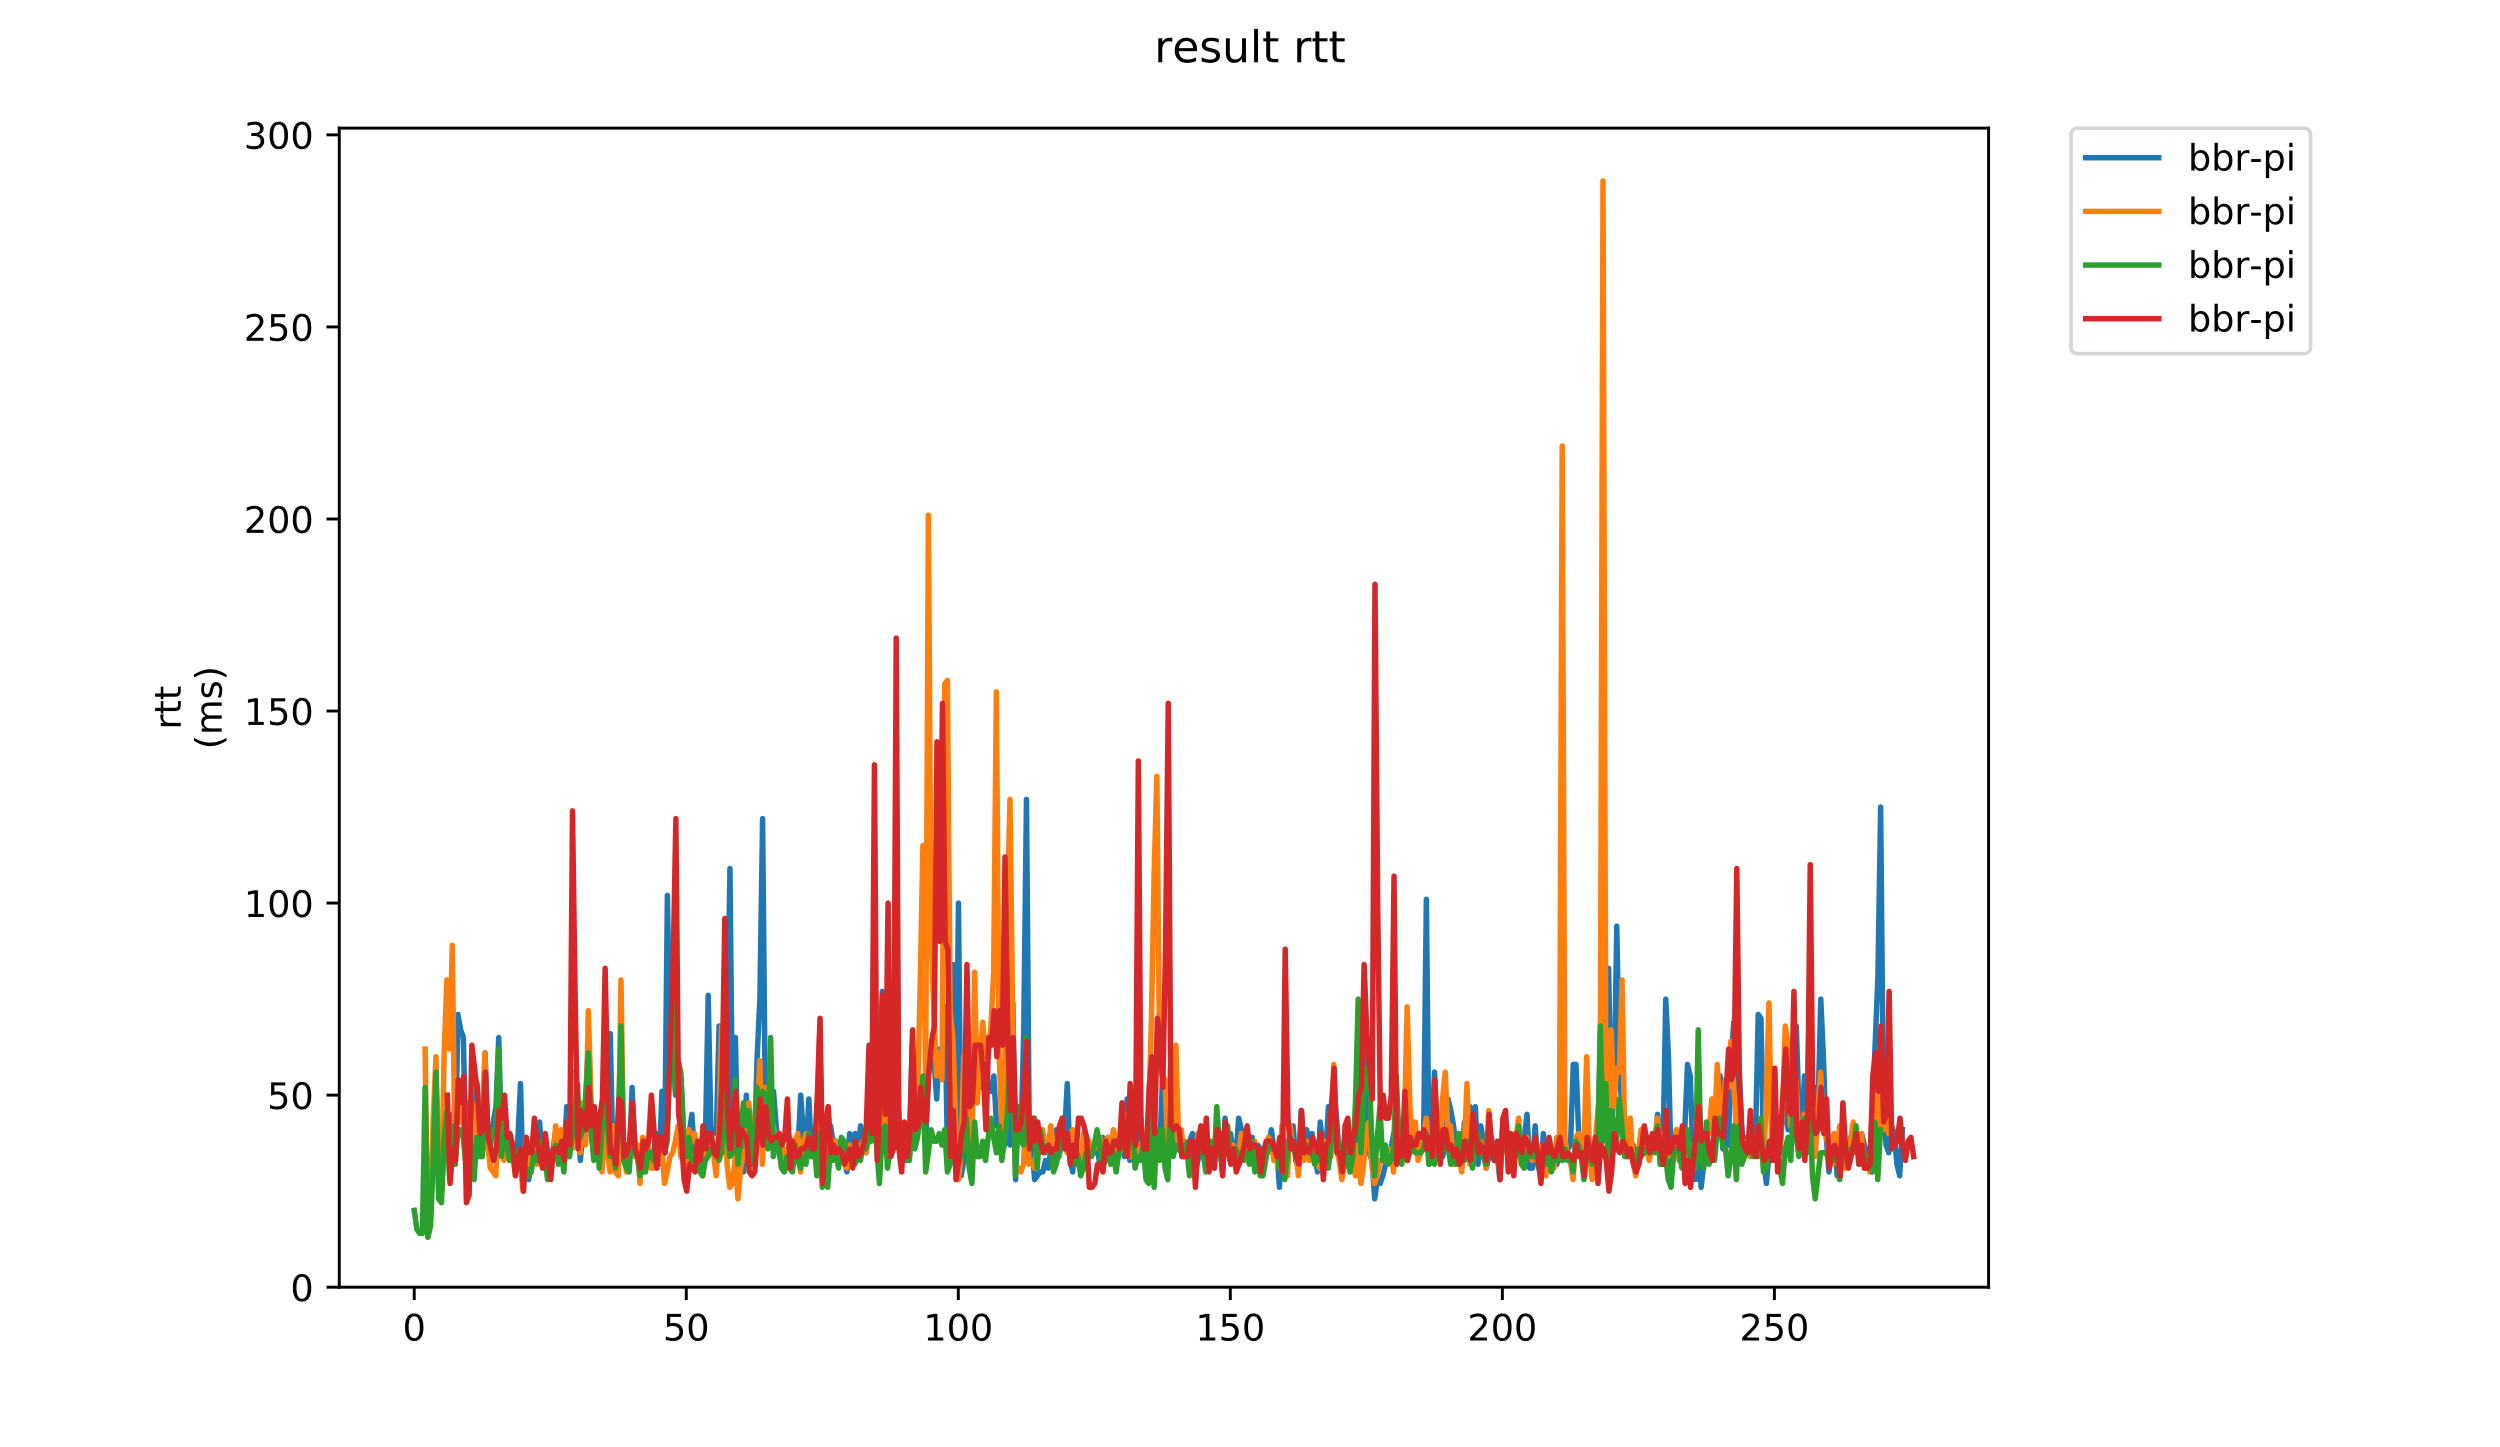 <?xml version="1.0" encoding="utf-8" standalone="no"?>
<!DOCTYPE svg PUBLIC "-//W3C//DTD SVG 1.1//EN"
  "http://www.w3.org/Graphics/SVG/1.1/DTD/svg11.dtd">
<!-- Created with matplotlib (https://matplotlib.org/) -->
<svg height="396pt" version="1.1" viewBox="0 0 684 396" width="684pt" xmlns="http://www.w3.org/2000/svg" xmlns:xlink="http://www.w3.org/1999/xlink">
 <defs>
  <style type="text/css">
*{stroke-linecap:butt;stroke-linejoin:round;}
  </style>
 </defs>
 <g id="figure_1">
  <g id="patch_1">
   <path d="M 0 396 
L 684 396 
L 684 0 
L 0 0 
z
" style="fill:#ffffff;"/>
  </g>
  <g id="axes_1">
   <g id="patch_2">
    <path d="M 92.824 352.174 
L 544.074 352.174 
L 544.074 35.062 
L 92.824 35.062 
z
" style="fill:#ffffff;"/>
   </g>
   <g id="matplotlib.axis_1">
    <g id="xtick_1">
     <g id="line2d_1">
      <defs>
       <path d="M 0 0 
L 0 3.5 
" id="m85720c0b1f" style="stroke:#000000;stroke-width:0.8;"/>
      </defs>
      <g>
       <use style="stroke:#000000;stroke-width:0.8;" x="113.335" xlink:href="#m85720c0b1f" y="352.174"/>
      </g>
     </g>
     <g id="text_1">
      <!-- 0 -->
      <defs>
       <path d="M 31.781 66.406 
Q 24.172 66.406 20.328 58.906 
Q 16.5 51.422 16.5 36.375 
Q 16.5 21.391 20.328 13.891 
Q 24.172 6.391 31.781 6.391 
Q 39.453 6.391 43.281 13.891 
Q 47.125 21.391 47.125 36.375 
Q 47.125 51.422 43.281 58.906 
Q 39.453 66.406 31.781 66.406 
z
M 31.781 74.219 
Q 44.047 74.219 50.516 64.516 
Q 56.984 54.828 56.984 36.375 
Q 56.984 17.969 50.516 8.266 
Q 44.047 -1.422 31.781 -1.422 
Q 19.531 -1.422 13.062 8.266 
Q 6.594 17.969 6.594 36.375 
Q 6.594 54.828 13.062 64.516 
Q 19.531 74.219 31.781 74.219 
z
" id="DejaVuSans-48"/>
      </defs>
      <g transform="translate(110.154 366.773)scale(0.1 -0.1)">
       <use xlink:href="#DejaVuSans-48"/>
      </g>
     </g>
    </g>
    <g id="xtick_2">
     <g id="line2d_2">
      <g>
       <use style="stroke:#000000;stroke-width:0.8;" x="187.763" xlink:href="#m85720c0b1f" y="352.174"/>
      </g>
     </g>
     <g id="text_2">
      <!-- 50 -->
      <defs>
       <path d="M 10.797 72.906 
L 49.516 72.906 
L 49.516 64.594 
L 19.828 64.594 
L 19.828 46.734 
Q 21.969 47.469 24.109 47.828 
Q 26.266 48.188 28.422 48.188 
Q 40.625 48.188 47.75 41.5 
Q 54.891 34.812 54.891 23.391 
Q 54.891 11.625 47.562 5.094 
Q 40.234 -1.422 26.906 -1.422 
Q 22.312 -1.422 17.547 -0.641 
Q 12.797 0.141 7.719 1.703 
L 7.719 11.625 
Q 12.109 9.234 16.797 8.062 
Q 21.484 6.891 26.703 6.891 
Q 35.156 6.891 40.078 11.328 
Q 45.016 15.766 45.016 23.391 
Q 45.016 31 40.078 35.438 
Q 35.156 39.891 26.703 39.891 
Q 22.75 39.891 18.812 39.016 
Q 14.891 38.141 10.797 36.281 
z
" id="DejaVuSans-53"/>
      </defs>
      <g transform="translate(181.4 366.773)scale(0.1 -0.1)">
       <use xlink:href="#DejaVuSans-53"/>
       <use x="63.623" xlink:href="#DejaVuSans-48"/>
      </g>
     </g>
    </g>
    <g id="xtick_3">
     <g id="line2d_3">
      <g>
       <use style="stroke:#000000;stroke-width:0.8;" x="262.19" xlink:href="#m85720c0b1f" y="352.174"/>
      </g>
     </g>
     <g id="text_3">
      <!-- 100 -->
      <defs>
       <path d="M 12.406 8.297 
L 28.516 8.297 
L 28.516 63.922 
L 10.984 60.406 
L 10.984 69.391 
L 28.422 72.906 
L 38.281 72.906 
L 38.281 8.297 
L 54.391 8.297 
L 54.391 0 
L 12.406 0 
z
" id="DejaVuSans-49"/>
      </defs>
      <g transform="translate(252.646 366.773)scale(0.1 -0.1)">
       <use xlink:href="#DejaVuSans-49"/>
       <use x="63.623" xlink:href="#DejaVuSans-48"/>
       <use x="127.246" xlink:href="#DejaVuSans-48"/>
      </g>
     </g>
    </g>
    <g id="xtick_4">
     <g id="line2d_4">
      <g>
       <use style="stroke:#000000;stroke-width:0.8;" x="336.617" xlink:href="#m85720c0b1f" y="352.174"/>
      </g>
     </g>
     <g id="text_4">
      <!-- 150 -->
      <g transform="translate(327.074 366.773)scale(0.1 -0.1)">
       <use xlink:href="#DejaVuSans-49"/>
       <use x="63.623" xlink:href="#DejaVuSans-53"/>
       <use x="127.246" xlink:href="#DejaVuSans-48"/>
      </g>
     </g>
    </g>
    <g id="xtick_5">
     <g id="line2d_5">
      <g>
       <use style="stroke:#000000;stroke-width:0.8;" x="411.045" xlink:href="#m85720c0b1f" y="352.174"/>
      </g>
     </g>
     <g id="text_5">
      <!-- 200 -->
      <defs>
       <path d="M 19.188 8.297 
L 53.609 8.297 
L 53.609 0 
L 7.328 0 
L 7.328 8.297 
Q 12.938 14.109 22.625 23.891 
Q 32.328 33.688 34.812 36.531 
Q 39.547 41.844 41.422 45.531 
Q 43.312 49.219 43.312 52.781 
Q 43.312 58.594 39.234 62.25 
Q 35.156 65.922 28.609 65.922 
Q 23.969 65.922 18.812 64.312 
Q 13.672 62.703 7.812 59.422 
L 7.812 69.391 
Q 13.766 71.781 18.938 73 
Q 24.125 74.219 28.422 74.219 
Q 39.75 74.219 46.484 68.547 
Q 53.219 62.891 53.219 53.422 
Q 53.219 48.922 51.531 44.891 
Q 49.859 40.875 45.406 35.406 
Q 44.188 33.984 37.641 27.219 
Q 31.109 20.453 19.188 8.297 
z
" id="DejaVuSans-50"/>
      </defs>
      <g transform="translate(401.501 366.773)scale(0.1 -0.1)">
       <use xlink:href="#DejaVuSans-50"/>
       <use x="63.623" xlink:href="#DejaVuSans-48"/>
       <use x="127.246" xlink:href="#DejaVuSans-48"/>
      </g>
     </g>
    </g>
    <g id="xtick_6">
     <g id="line2d_6">
      <g>
       <use style="stroke:#000000;stroke-width:0.8;" x="485.472" xlink:href="#m85720c0b1f" y="352.174"/>
      </g>
     </g>
     <g id="text_6">
      <!-- 250 -->
      <g transform="translate(475.928 366.773)scale(0.1 -0.1)">
       <use xlink:href="#DejaVuSans-50"/>
       <use x="63.623" xlink:href="#DejaVuSans-53"/>
       <use x="127.246" xlink:href="#DejaVuSans-48"/>
      </g>
     </g>
    </g>
   </g>
   <g id="matplotlib.axis_2">
    <g id="ytick_1">
     <g id="line2d_7">
      <defs>
       <path d="M 0 0 
L -3.5 0 
" id="m6c2fc10278" style="stroke:#000000;stroke-width:0.8;"/>
      </defs>
      <g>
       <use style="stroke:#000000;stroke-width:0.8;" x="92.824" xlink:href="#m6c2fc10278" y="352.174"/>
      </g>
     </g>
     <g id="text_7">
      <!-- 0 -->
      <g transform="translate(79.461 355.973)scale(0.1 -0.1)">
       <use xlink:href="#DejaVuSans-48"/>
      </g>
     </g>
    </g>
    <g id="ytick_2">
     <g id="line2d_8">
      <g>
       <use style="stroke:#000000;stroke-width:0.8;" x="92.824" xlink:href="#m6c2fc10278" y="299.629"/>
      </g>
     </g>
     <g id="text_8">
      <!-- 50 -->
      <g transform="translate(73.099 303.428)scale(0.1 -0.1)">
       <use xlink:href="#DejaVuSans-53"/>
       <use x="63.623" xlink:href="#DejaVuSans-48"/>
      </g>
     </g>
    </g>
    <g id="ytick_3">
     <g id="line2d_9">
      <g>
       <use style="stroke:#000000;stroke-width:0.8;" x="92.824" xlink:href="#m6c2fc10278" y="247.083"/>
      </g>
     </g>
     <g id="text_9">
      <!-- 100 -->
      <g transform="translate(66.736 250.883)scale(0.1 -0.1)">
       <use xlink:href="#DejaVuSans-49"/>
       <use x="63.623" xlink:href="#DejaVuSans-48"/>
       <use x="127.246" xlink:href="#DejaVuSans-48"/>
      </g>
     </g>
    </g>
    <g id="ytick_4">
     <g id="line2d_10">
      <g>
       <use style="stroke:#000000;stroke-width:0.8;" x="92.824" xlink:href="#m6c2fc10278" y="194.538"/>
      </g>
     </g>
     <g id="text_10">
      <!-- 150 -->
      <g transform="translate(66.736 198.337)scale(0.1 -0.1)">
       <use xlink:href="#DejaVuSans-49"/>
       <use x="63.623" xlink:href="#DejaVuSans-53"/>
       <use x="127.246" xlink:href="#DejaVuSans-48"/>
      </g>
     </g>
    </g>
    <g id="ytick_5">
     <g id="line2d_11">
      <g>
       <use style="stroke:#000000;stroke-width:0.8;" x="92.824" xlink:href="#m6c2fc10278" y="141.992"/>
      </g>
     </g>
     <g id="text_11">
      <!-- 200 -->
      <g transform="translate(66.736 145.792)scale(0.1 -0.1)">
       <use xlink:href="#DejaVuSans-50"/>
       <use x="63.623" xlink:href="#DejaVuSans-48"/>
       <use x="127.246" xlink:href="#DejaVuSans-48"/>
      </g>
     </g>
    </g>
    <g id="ytick_6">
     <g id="line2d_12">
      <g>
       <use style="stroke:#000000;stroke-width:0.8;" x="92.824" xlink:href="#m6c2fc10278" y="89.447"/>
      </g>
     </g>
     <g id="text_12">
      <!-- 250 -->
      <g transform="translate(66.736 93.246)scale(0.1 -0.1)">
       <use xlink:href="#DejaVuSans-50"/>
       <use x="63.623" xlink:href="#DejaVuSans-53"/>
       <use x="127.246" xlink:href="#DejaVuSans-48"/>
      </g>
     </g>
    </g>
    <g id="ytick_7">
     <g id="line2d_13">
      <g>
       <use style="stroke:#000000;stroke-width:0.8;" x="92.824" xlink:href="#m6c2fc10278" y="36.902"/>
      </g>
     </g>
     <g id="text_13">
      <!-- 300 -->
      <defs>
       <path d="M 40.578 39.312 
Q 47.656 37.797 51.625 33 
Q 55.609 28.219 55.609 21.188 
Q 55.609 10.406 48.188 4.484 
Q 40.766 -1.422 27.094 -1.422 
Q 22.516 -1.422 17.656 -0.516 
Q 12.797 0.391 7.625 2.203 
L 7.625 11.719 
Q 11.719 9.328 16.594 8.109 
Q 21.484 6.891 26.812 6.891 
Q 36.078 6.891 40.938 10.547 
Q 45.797 14.203 45.797 21.188 
Q 45.797 27.641 41.281 31.266 
Q 36.766 34.906 28.719 34.906 
L 20.219 34.906 
L 20.219 43.016 
L 29.109 43.016 
Q 36.375 43.016 40.234 45.922 
Q 44.094 48.828 44.094 54.297 
Q 44.094 59.906 40.109 62.906 
Q 36.141 65.922 28.719 65.922 
Q 24.656 65.922 20.016 65.031 
Q 15.375 64.156 9.812 62.312 
L 9.812 71.094 
Q 15.438 72.656 20.344 73.438 
Q 25.25 74.219 29.594 74.219 
Q 40.828 74.219 47.359 69.109 
Q 53.906 64.016 53.906 55.328 
Q 53.906 49.266 50.438 45.094 
Q 46.969 40.922 40.578 39.312 
z
" id="DejaVuSans-51"/>
      </defs>
      <g transform="translate(66.736 40.701)scale(0.1 -0.1)">
       <use xlink:href="#DejaVuSans-51"/>
       <use x="63.623" xlink:href="#DejaVuSans-48"/>
       <use x="127.246" xlink:href="#DejaVuSans-48"/>
      </g>
     </g>
    </g>
    <g id="text_14">
     <!-- rtt -->
     <defs>
      <path d="M 41.109 46.297 
Q 39.594 47.172 37.812 47.578 
Q 36.031 48 33.891 48 
Q 26.266 48 22.188 43.047 
Q 18.109 38.094 18.109 28.812 
L 18.109 0 
L 9.078 0 
L 9.078 54.688 
L 18.109 54.688 
L 18.109 46.188 
Q 20.953 51.172 25.484 53.578 
Q 30.031 56 36.531 56 
Q 37.453 56 38.578 55.875 
Q 39.703 55.766 41.062 55.516 
z
" id="DejaVuSans-114"/>
      <path d="M 18.312 70.219 
L 18.312 54.688 
L 36.812 54.688 
L 36.812 47.703 
L 18.312 47.703 
L 18.312 18.016 
Q 18.312 11.328 20.141 9.422 
Q 21.969 7.516 27.594 7.516 
L 36.812 7.516 
L 36.812 0 
L 27.594 0 
Q 17.188 0 13.234 3.875 
Q 9.281 7.766 9.281 18.016 
L 9.281 47.703 
L 2.688 47.703 
L 2.688 54.688 
L 9.281 54.688 
L 9.281 70.219 
z
" id="DejaVuSans-116"/>
     </defs>
     <g transform="translate(49.459 199.594)rotate(-90)scale(0.1 -0.1)">
      <use xlink:href="#DejaVuSans-114"/>
      <use x="41.113" xlink:href="#DejaVuSans-116"/>
      <use x="80.322" xlink:href="#DejaVuSans-116"/>
     </g>
     <!-- (ms) -->
     <defs>
      <path d="M 31 75.875 
Q 24.469 64.656 21.281 53.656 
Q 18.109 42.672 18.109 31.391 
Q 18.109 20.125 21.312 9.062 
Q 24.516 -2 31 -13.188 
L 23.188 -13.188 
Q 15.875 -1.703 12.234 9.375 
Q 8.594 20.453 8.594 31.391 
Q 8.594 42.281 12.203 53.312 
Q 15.828 64.359 23.188 75.875 
z
" id="DejaVuSans-40"/>
      <path d="M 52 44.188 
Q 55.375 50.25 60.062 53.125 
Q 64.75 56 71.094 56 
Q 79.641 56 84.281 50.016 
Q 88.922 44.047 88.922 33.016 
L 88.922 0 
L 79.891 0 
L 79.891 32.719 
Q 79.891 40.578 77.094 44.375 
Q 74.312 48.188 68.609 48.188 
Q 61.625 48.188 57.562 43.547 
Q 53.516 38.922 53.516 30.906 
L 53.516 0 
L 44.484 0 
L 44.484 32.719 
Q 44.484 40.625 41.703 44.406 
Q 38.922 48.188 33.109 48.188 
Q 26.219 48.188 22.156 43.531 
Q 18.109 38.875 18.109 30.906 
L 18.109 0 
L 9.078 0 
L 9.078 54.688 
L 18.109 54.688 
L 18.109 46.188 
Q 21.188 51.219 25.484 53.609 
Q 29.781 56 35.688 56 
Q 41.656 56 45.828 52.969 
Q 50 49.953 52 44.188 
z
" id="DejaVuSans-109"/>
      <path d="M 44.281 53.078 
L 44.281 44.578 
Q 40.484 46.531 36.375 47.5 
Q 32.281 48.484 27.875 48.484 
Q 21.188 48.484 17.844 46.438 
Q 14.5 44.391 14.5 40.281 
Q 14.5 37.156 16.891 35.375 
Q 19.281 33.594 26.516 31.984 
L 29.594 31.297 
Q 39.156 29.25 43.188 25.516 
Q 47.219 21.781 47.219 15.094 
Q 47.219 7.469 41.188 3.016 
Q 35.156 -1.422 24.609 -1.422 
Q 20.219 -1.422 15.453 -0.562 
Q 10.688 0.297 5.422 2 
L 5.422 11.281 
Q 10.406 8.688 15.234 7.391 
Q 20.062 6.109 24.812 6.109 
Q 31.156 6.109 34.562 8.281 
Q 37.984 10.453 37.984 14.406 
Q 37.984 18.062 35.516 20.016 
Q 33.062 21.969 24.703 23.781 
L 21.578 24.516 
Q 13.234 26.266 9.516 29.906 
Q 5.812 33.547 5.812 39.891 
Q 5.812 47.609 11.281 51.797 
Q 16.75 56 26.812 56 
Q 31.781 56 36.172 55.266 
Q 40.578 54.547 44.281 53.078 
z
" id="DejaVuSans-115"/>
      <path d="M 8.016 75.875 
L 15.828 75.875 
Q 23.141 64.359 26.781 53.312 
Q 30.422 42.281 30.422 31.391 
Q 30.422 20.453 26.781 9.375 
Q 23.141 -1.703 15.828 -13.188 
L 8.016 -13.188 
Q 14.5 -2 17.703 9.062 
Q 20.906 20.125 20.906 31.391 
Q 20.906 42.672 17.703 53.656 
Q 14.5 64.656 8.016 75.875 
z
" id="DejaVuSans-41"/>
     </defs>
     <g transform="translate(60.657 204.995)rotate(-90)scale(0.1 -0.1)">
      <use xlink:href="#DejaVuSans-40"/>
      <use x="39.014" xlink:href="#DejaVuSans-109"/>
      <use x="136.426" xlink:href="#DejaVuSans-115"/>
      <use x="188.525" xlink:href="#DejaVuSans-41"/>
     </g>
    </g>
   </g>
   <g id="line2d_14">
    <path clip-path="url(#p329adb268f)" d="M 119.334 296.476 
L 120.078 323.8 
L 120.823 325.901 
L 121.567 311.189 
L 122.311 302.781 
L 123.055 320.647 
L 123.8 304.883 
L 124.544 318.545 
L 125.288 277.56 
L 126.033 281.763 
L 126.777 283.865 
L 127.521 318.545 
L 128.265 308.036 
L 129.01 320.647 
L 130.498 296.476 
L 131.987 314.341 
L 132.731 288.069 
L 133.475 314.341 
L 134.22 312.24 
L 134.964 306.985 
L 135.708 302.781 
L 136.452 283.865 
L 137.197 312.24 
L 137.941 314.341 
L 138.685 310.138 
L 139.43 313.291 
L 140.918 317.494 
L 141.662 312.24 
L 142.407 296.476 
L 143.151 324.851 
L 143.895 312.24 
L 144.639 322.749 
L 145.384 318.545 
L 146.128 310.138 
L 146.872 311.189 
L 147.617 306.985 
L 148.361 316.443 
L 149.105 312.24 
L 149.849 318.545 
L 150.594 319.596 
L 152.082 309.087 
L 152.826 314.341 
L 153.571 311.189 
L 154.315 316.443 
L 155.059 302.781 
L 155.804 316.443 
L 156.548 298.578 
L 157.292 302.781 
L 158.036 304.883 
L 158.781 317.494 
L 160.269 299.629 
L 161.013 284.916 
L 161.758 311.189 
L 162.502 314.341 
L 163.246 310.138 
L 163.991 317.494 
L 164.735 310.138 
L 165.479 289.12 
L 166.223 287.018 
L 166.968 282.814 
L 167.712 318.545 
L 168.456 320.647 
L 169.2 319.596 
L 169.945 289.12 
L 170.689 317.494 
L 171.433 316.443 
L 172.178 319.596 
L 172.922 297.527 
L 173.666 312.24 
L 174.41 316.443 
L 175.155 314.341 
L 175.899 320.647 
L 176.643 316.443 
L 177.387 314.341 
L 178.132 315.392 
L 178.876 315.392 
L 179.62 310.138 
L 180.365 318.545 
L 181.109 298.578 
L 181.853 315.392 
L 182.597 244.981 
L 183.342 290.171 
L 184.086 284.916 
L 184.83 299.629 
L 185.574 290.171 
L 186.319 295.425 
L 187.063 310.138 
L 187.807 317.494 
L 188.552 310.138 
L 189.296 304.883 
L 190.04 316.443 
L 190.784 314.341 
L 191.529 316.443 
L 192.273 315.392 
L 193.017 311.189 
L 193.761 272.305 
L 194.506 309.087 
L 195.25 309.087 
L 195.994 310.138 
L 196.739 280.712 
L 197.483 305.934 
L 198.227 293.323 
L 198.971 284.916 
L 199.716 237.625 
L 200.46 311.189 
L 201.204 283.865 
L 201.948 320.647 
L 202.693 304.883 
L 203.437 320.647 
L 204.181 299.629 
L 204.926 317.494 
L 205.67 306.985 
L 206.414 313.291 
L 207.158 289.12 
L 207.903 273.356 
L 208.647 223.963 
L 209.391 303.832 
L 210.136 310.138 
L 210.88 308.036 
L 211.624 298.578 
L 212.368 308.036 
L 213.113 315.392 
L 213.857 318.545 
L 214.601 318.545 
L 215.345 316.443 
L 216.09 318.545 
L 216.834 319.596 
L 217.578 314.341 
L 218.323 314.341 
L 219.067 299.629 
L 219.811 310.138 
L 220.555 315.392 
L 221.3 300.68 
L 222.044 316.443 
L 222.788 315.392 
L 224.277 299.629 
L 225.021 311.189 
L 225.765 305.934 
L 226.51 320.647 
L 227.254 308.036 
L 227.998 313.291 
L 228.742 312.24 
L 229.487 316.443 
L 230.231 314.341 
L 230.975 316.443 
L 231.719 320.647 
L 232.464 310.138 
L 233.208 316.443 
L 233.952 310.138 
L 234.697 316.443 
L 235.441 308.036 
L 236.185 313.291 
L 236.929 315.392 
L 237.674 299.629 
L 238.418 309.087 
L 239.162 303.832 
L 239.906 291.221 
L 240.651 294.374 
L 241.395 271.254 
L 242.139 299.629 
L 242.884 310.138 
L 243.628 309.087 
L 244.372 313.291 
L 245.861 311.189 
L 246.605 314.341 
L 247.349 314.341 
L 248.093 317.494 
L 248.838 313.291 
L 249.582 285.967 
L 250.326 304.883 
L 251.071 302.781 
L 251.815 305.934 
L 252.559 305.934 
L 253.303 311.189 
L 254.048 293.323 
L 254.792 287.018 
L 255.536 290.171 
L 256.28 300.68 
L 257.025 287.018 
L 257.769 290.171 
L 258.513 275.458 
L 259.258 317.494 
L 260.002 316.443 
L 260.746 263.898 
L 261.49 312.24 
L 262.235 247.083 
L 262.979 321.698 
L 263.723 317.494 
L 264.467 283.865 
L 265.212 312.24 
L 265.956 291.221 
L 266.7 294.374 
L 267.445 292.272 
L 268.189 297.527 
L 268.933 293.323 
L 269.677 291.221 
L 270.422 298.578 
L 271.166 298.578 
L 271.91 294.374 
L 272.654 308.036 
L 273.399 308.036 
L 274.143 304.883 
L 274.887 313.291 
L 275.632 241.829 
L 276.376 313.291 
L 277.12 274.407 
L 277.864 322.749 
L 278.609 302.781 
L 279.353 311.189 
L 280.097 281.763 
L 280.842 218.709 
L 281.586 309.087 
L 282.33 313.291 
L 283.074 322.749 
L 284.563 320.647 
L 285.307 320.647 
L 286.051 317.494 
L 286.796 319.596 
L 287.54 314.341 
L 288.284 316.443 
L 289.029 309.087 
L 289.773 316.443 
L 290.517 312.24 
L 291.261 310.138 
L 292.006 296.476 
L 292.75 317.494 
L 293.494 320.647 
L 294.238 311.189 
L 294.983 318.545 
L 295.727 319.596 
L 296.471 315.392 
L 297.216 313.291 
L 297.96 314.341 
L 298.704 314.341 
L 299.448 315.392 
L 300.193 314.341 
L 300.937 318.545 
L 301.681 311.189 
L 302.425 313.291 
L 303.17 311.189 
L 303.914 314.341 
L 304.658 312.24 
L 305.403 314.341 
L 306.147 313.291 
L 306.891 309.087 
L 307.635 316.443 
L 308.38 300.68 
L 309.124 317.494 
L 309.868 303.832 
L 310.612 313.291 
L 311.357 311.189 
L 312.101 305.934 
L 312.845 315.392 
L 313.59 319.596 
L 314.334 311.189 
L 315.078 291.221 
L 315.822 315.392 
L 316.567 309.087 
L 317.311 314.341 
L 318.055 295.425 
L 318.799 309.087 
L 319.544 314.341 
L 320.288 295.425 
L 321.032 302.781 
L 321.777 312.24 
L 322.521 312.24 
L 323.265 315.392 
L 324.009 312.24 
L 324.754 313.291 
L 325.498 312.24 
L 326.242 310.138 
L 326.986 320.647 
L 327.731 317.494 
L 328.475 315.392 
L 329.219 312.24 
L 329.964 312.24 
L 330.708 317.494 
L 331.452 315.392 
L 332.196 315.392 
L 332.941 309.087 
L 333.685 311.189 
L 334.429 320.647 
L 335.173 305.934 
L 335.918 315.392 
L 336.662 310.138 
L 337.406 315.392 
L 338.151 316.443 
L 338.895 305.934 
L 339.639 309.087 
L 340.383 315.392 
L 341.128 311.189 
L 342.616 311.189 
L 343.36 319.596 
L 344.105 313.291 
L 344.849 314.341 
L 345.593 320.647 
L 346.338 316.443 
L 347.082 314.341 
L 347.826 309.087 
L 348.57 314.341 
L 349.315 314.341 
L 350.059 324.851 
L 350.803 309.087 
L 351.548 319.596 
L 352.292 312.24 
L 353.036 311.189 
L 353.78 308.036 
L 354.525 317.494 
L 355.269 319.596 
L 356.013 303.832 
L 356.757 314.341 
L 357.502 309.087 
L 358.246 312.24 
L 358.99 310.138 
L 359.735 316.443 
L 360.479 320.647 
L 361.223 306.985 
L 361.967 314.341 
L 362.712 316.443 
L 363.456 302.781 
L 364.2 306.985 
L 364.944 297.527 
L 365.689 305.934 
L 366.433 316.443 
L 367.177 314.341 
L 367.922 313.291 
L 368.666 317.494 
L 369.41 315.392 
L 370.154 315.392 
L 370.899 313.291 
L 371.643 299.629 
L 372.387 315.392 
L 373.131 302.781 
L 373.876 287.018 
L 374.62 315.392 
L 375.364 317.494 
L 376.109 328.003 
L 376.853 322.749 
L 377.597 323.8 
L 378.341 321.698 
L 379.086 318.545 
L 379.83 317.494 
L 380.574 314.341 
L 381.318 310.138 
L 382.063 318.545 
L 382.807 312.24 
L 383.551 308.036 
L 384.296 313.291 
L 385.04 315.392 
L 385.784 314.341 
L 386.528 309.087 
L 387.273 312.24 
L 388.017 313.291 
L 388.761 310.138 
L 389.505 311.189 
L 390.25 246.032 
L 390.994 318.545 
L 391.738 311.189 
L 392.483 293.323 
L 393.227 310.138 
L 393.971 312.24 
L 394.715 316.443 
L 395.46 313.291 
L 396.204 300.68 
L 396.948 303.832 
L 397.692 308.036 
L 398.437 314.341 
L 399.181 318.545 
L 399.925 317.494 
L 400.67 306.985 
L 401.414 316.443 
L 402.158 302.781 
L 402.902 309.087 
L 403.647 302.781 
L 404.391 318.545 
L 405.135 308.036 
L 405.879 312.24 
L 406.624 319.596 
L 407.368 316.443 
L 408.112 311.189 
L 408.857 317.494 
L 409.601 315.392 
L 410.345 322.749 
L 411.089 309.087 
L 411.834 304.883 
L 413.322 319.596 
L 414.066 313.291 
L 414.811 310.138 
L 415.555 311.189 
L 416.299 317.494 
L 417.788 304.883 
L 418.532 319.596 
L 419.276 319.596 
L 420.021 308.036 
L 420.765 318.545 
L 421.509 321.698 
L 422.253 310.138 
L 422.998 319.596 
L 423.742 315.392 
L 424.486 318.545 
L 425.231 316.443 
L 425.975 318.545 
L 426.719 314.341 
L 427.463 317.494 
L 428.208 314.341 
L 428.952 314.341 
L 429.696 313.291 
L 430.441 291.221 
L 431.185 291.221 
L 431.929 310.138 
L 432.673 316.443 
L 433.418 320.647 
L 434.162 310.138 
L 434.906 317.494 
L 435.65 313.291 
L 436.395 314.341 
L 437.139 316.443 
L 437.883 282.814 
L 438.628 308.036 
L 439.372 301.731 
L 440.116 264.949 
L 440.86 308.036 
L 441.605 299.629 
L 442.349 253.389 
L 443.093 293.323 
L 444.582 315.392 
L 445.326 312.24 
L 446.07 315.392 
L 446.815 313.291 
L 447.559 320.647 
L 448.303 315.392 
L 449.047 315.392 
L 449.792 310.138 
L 450.536 312.24 
L 451.28 311.189 
L 452.024 314.341 
L 452.769 313.291 
L 453.513 304.883 
L 454.257 313.291 
L 455.002 314.341 
L 455.746 273.356 
L 456.49 289.12 
L 457.234 319.596 
L 457.979 313.291 
L 458.723 309.087 
L 459.467 317.494 
L 460.211 315.392 
L 460.956 309.087 
L 461.7 291.221 
L 462.444 294.374 
L 463.189 316.443 
L 463.933 322.749 
L 464.677 312.24 
L 465.421 324.851 
L 466.166 318.545 
L 466.91 311.189 
L 467.654 316.443 
L 468.398 315.392 
L 469.143 315.392 
L 469.887 303.832 
L 470.631 294.374 
L 471.376 314.341 
L 472.12 296.476 
L 472.864 313.291 
L 473.608 291.221 
L 474.353 279.661 
L 475.097 311.189 
L 475.841 292.272 
L 476.585 309.087 
L 477.33 315.392 
L 478.074 311.189 
L 479.563 313.291 
L 480.307 311.189 
L 481.051 277.56 
L 481.795 278.611 
L 482.54 317.494 
L 483.284 323.8 
L 484.028 315.392 
L 484.772 313.291 
L 485.517 314.341 
L 486.261 316.443 
L 487.005 315.392 
L 487.75 302.781 
L 488.494 303.832 
L 489.238 309.087 
L 489.982 304.883 
L 490.727 284.916 
L 491.471 280.712 
L 492.215 304.883 
L 492.959 311.189 
L 493.704 294.374 
L 494.448 304.883 
L 495.192 268.101 
L 495.937 301.731 
L 496.681 297.527 
L 497.425 302.781 
L 498.169 273.356 
L 498.914 290.171 
L 499.658 311.189 
L 500.402 320.647 
L 501.147 314.341 
L 501.891 310.138 
L 502.635 321.698 
L 503.379 321.698 
L 504.124 312.24 
L 504.868 316.443 
L 505.612 315.392 
L 506.356 311.189 
L 507.101 314.341 
L 507.845 313.291 
L 508.589 315.392 
L 509.334 310.138 
L 510.078 313.291 
L 511.566 317.494 
L 512.311 303.832 
L 513.799 267.051 
L 514.543 220.811 
L 515.288 300.68 
L 516.032 313.291 
L 516.776 315.392 
L 517.521 308.036 
L 518.265 310.138 
L 519.009 318.545 
L 519.753 321.698 
L 520.498 309.087 
L 520.498 309.087 
" style="fill:none;stroke:#1f77b4;stroke-linecap:square;stroke-width:1.5;"/>
   </g>
   <g id="line2d_15">
    <path clip-path="url(#p329adb268f)" d="M 116.309 287.018 
L 117.054 338.512 
L 117.798 333.258 
L 118.542 305.934 
L 119.286 289.12 
L 120.031 328.003 
L 120.775 325.901 
L 121.519 288.069 
L 122.264 268.101 
L 123.008 287.018 
L 123.752 258.643 
L 124.496 318.545 
L 125.241 299.629 
L 125.985 306.985 
L 126.729 305.934 
L 127.473 318.545 
L 128.218 304.883 
L 129.706 315.392 
L 130.451 301.731 
L 131.195 309.087 
L 131.939 305.934 
L 132.683 288.069 
L 133.428 313.291 
L 134.172 319.596 
L 135.661 321.698 
L 136.405 302.781 
L 137.149 315.392 
L 137.893 317.494 
L 138.638 314.341 
L 139.382 315.392 
L 140.126 315.392 
L 140.87 320.647 
L 141.615 315.392 
L 142.359 318.545 
L 143.103 325.901 
L 143.848 311.189 
L 144.592 318.545 
L 145.336 318.545 
L 146.08 313.291 
L 146.825 318.545 
L 147.569 313.291 
L 148.313 314.341 
L 149.057 318.545 
L 149.802 320.647 
L 150.546 317.494 
L 151.29 317.494 
L 152.035 308.036 
L 152.779 312.24 
L 153.523 309.087 
L 154.267 318.545 
L 155.012 311.189 
L 155.756 313.291 
L 156.5 314.341 
L 157.244 293.323 
L 157.989 309.087 
L 158.733 315.392 
L 159.477 301.731 
L 160.222 313.291 
L 160.966 276.509 
L 161.71 300.68 
L 162.454 313.291 
L 163.199 309.087 
L 163.943 314.341 
L 164.687 320.647 
L 165.431 306.985 
L 166.176 315.392 
L 166.92 320.647 
L 167.664 308.036 
L 168.409 320.647 
L 169.153 321.698 
L 169.897 268.101 
L 170.641 315.392 
L 171.386 320.647 
L 172.13 319.596 
L 172.874 306.985 
L 173.618 316.443 
L 174.363 313.291 
L 175.107 323.8 
L 175.851 311.189 
L 177.34 313.291 
L 178.084 319.596 
L 178.828 319.596 
L 179.573 315.392 
L 180.317 316.443 
L 181.061 313.291 
L 181.805 323.8 
L 182.55 320.647 
L 183.294 316.443 
L 184.038 315.392 
L 184.783 312.24 
L 185.527 308.036 
L 186.271 316.443 
L 187.015 317.494 
L 187.76 320.647 
L 188.504 309.087 
L 189.248 312.24 
L 189.992 310.138 
L 190.737 313.291 
L 191.481 314.341 
L 192.225 321.698 
L 192.97 314.341 
L 193.714 315.392 
L 194.458 313.291 
L 195.202 315.392 
L 195.947 321.698 
L 196.691 309.087 
L 197.435 280.712 
L 198.924 318.545 
L 199.668 324.851 
L 200.412 323.8 
L 201.157 316.443 
L 201.901 328.003 
L 202.645 319.596 
L 203.389 315.392 
L 204.134 314.341 
L 204.878 301.731 
L 205.622 310.138 
L 206.367 305.934 
L 207.111 308.036 
L 207.855 290.171 
L 208.599 318.545 
L 209.344 297.527 
L 210.088 306.985 
L 210.832 309.087 
L 211.576 308.036 
L 212.321 314.341 
L 213.065 310.138 
L 213.809 316.443 
L 214.554 314.341 
L 215.298 319.596 
L 216.042 311.189 
L 216.786 314.341 
L 218.275 310.138 
L 219.019 320.647 
L 219.763 313.291 
L 220.508 310.138 
L 221.252 314.341 
L 221.996 312.24 
L 222.741 312.24 
L 223.485 310.138 
L 224.229 283.865 
L 224.973 313.291 
L 225.718 309.087 
L 226.462 318.545 
L 227.206 311.189 
L 227.95 316.443 
L 228.695 312.24 
L 229.439 316.443 
L 230.183 314.341 
L 230.928 317.494 
L 231.672 319.596 
L 232.416 313.291 
L 233.16 318.545 
L 233.905 314.341 
L 234.649 313.291 
L 235.393 316.443 
L 236.137 312.24 
L 236.882 315.392 
L 237.626 312.24 
L 238.37 311.189 
L 239.115 292.272 
L 239.859 313.291 
L 240.603 316.443 
L 241.347 302.781 
L 242.092 298.578 
L 242.836 311.189 
L 243.58 315.392 
L 244.324 301.731 
L 245.069 310.138 
L 245.813 303.832 
L 246.557 317.494 
L 247.302 315.392 
L 248.046 314.341 
L 248.79 311.189 
L 249.534 297.527 
L 250.279 300.68 
L 251.023 301.731 
L 251.767 269.152 
L 252.511 231.32 
L 253.256 296.476 
L 254 140.942 
L 254.744 255.491 
L 255.489 276.509 
L 256.233 294.374 
L 256.977 288.069 
L 257.721 295.425 
L 258.466 187.182 
L 259.21 186.131 
L 259.954 276.509 
L 260.698 283.865 
L 261.443 306.985 
L 262.187 322.749 
L 262.931 316.443 
L 263.676 289.12 
L 264.42 285.967 
L 265.164 294.374 
L 265.908 317.494 
L 266.653 266 
L 267.397 301.731 
L 268.141 289.12 
L 268.885 279.661 
L 269.63 289.12 
L 270.374 289.12 
L 271.118 280.712 
L 271.863 266 
L 272.607 189.283 
L 273.351 288.069 
L 274.095 309.087 
L 274.84 296.476 
L 275.584 250.236 
L 276.328 218.709 
L 277.072 278.611 
L 277.817 318.545 
L 279.305 320.647 
L 280.05 318.545 
L 280.794 301.731 
L 281.538 318.545 
L 282.282 317.494 
L 283.027 319.596 
L 283.771 313.291 
L 284.515 312.24 
L 285.26 309.087 
L 286.004 314.341 
L 286.748 314.341 
L 287.492 308.036 
L 288.237 314.341 
L 288.981 312.24 
L 289.725 316.443 
L 290.469 306.985 
L 291.958 315.392 
L 292.702 311.189 
L 293.447 309.087 
L 294.191 314.341 
L 294.935 315.392 
L 295.679 319.596 
L 296.424 310.138 
L 297.168 319.596 
L 297.912 312.24 
L 298.656 315.392 
L 300.145 313.291 
L 300.889 311.189 
L 301.634 315.392 
L 302.378 312.24 
L 303.122 311.189 
L 303.866 316.443 
L 304.611 309.087 
L 305.355 312.24 
L 306.099 316.443 
L 306.843 312.24 
L 307.588 304.883 
L 308.332 312.24 
L 309.076 316.443 
L 309.821 310.138 
L 310.565 318.545 
L 311.309 314.341 
L 312.798 312.24 
L 313.542 313.291 
L 314.286 304.883 
L 315.03 278.611 
L 315.775 238.676 
L 316.519 212.403 
L 317.263 290.171 
L 318.008 294.374 
L 318.752 295.425 
L 319.496 314.341 
L 320.24 292.272 
L 320.985 314.341 
L 321.729 285.967 
L 322.473 312.24 
L 323.217 309.087 
L 323.962 316.443 
L 324.706 315.392 
L 325.45 316.443 
L 326.195 313.291 
L 326.939 321.698 
L 327.683 310.138 
L 328.427 311.189 
L 329.172 315.392 
L 329.916 317.494 
L 330.66 314.341 
L 331.404 313.291 
L 332.149 317.494 
L 332.893 312.24 
L 333.637 312.24 
L 334.382 315.392 
L 335.126 310.138 
L 335.87 315.392 
L 336.614 317.494 
L 337.359 313.291 
L 338.103 316.443 
L 338.847 316.443 
L 339.591 310.138 
L 340.336 311.189 
L 341.08 316.443 
L 341.824 315.392 
L 342.569 313.291 
L 343.313 312.24 
L 344.057 319.596 
L 344.801 318.545 
L 345.546 319.596 
L 346.29 314.341 
L 347.034 311.189 
L 347.778 312.24 
L 348.523 317.494 
L 349.267 317.494 
L 350.011 319.596 
L 350.756 308.036 
L 351.5 320.647 
L 352.244 321.698 
L 352.988 308.036 
L 353.733 314.341 
L 354.477 314.341 
L 355.221 321.698 
L 355.966 310.138 
L 356.71 317.494 
L 357.454 312.24 
L 358.198 317.494 
L 358.943 314.341 
L 360.431 318.545 
L 361.175 319.596 
L 361.92 314.341 
L 362.664 312.24 
L 363.408 315.392 
L 364.153 316.443 
L 364.897 291.221 
L 365.641 314.341 
L 366.385 317.494 
L 367.13 322.749 
L 367.874 318.545 
L 368.618 315.392 
L 369.362 320.647 
L 370.107 317.494 
L 370.851 321.698 
L 371.595 313.291 
L 372.34 323.8 
L 373.084 318.545 
L 373.828 309.087 
L 374.572 306.985 
L 375.317 318.545 
L 376.061 323.8 
L 376.805 321.698 
L 377.549 317.494 
L 379.038 317.494 
L 379.782 316.443 
L 380.527 314.341 
L 381.271 320.647 
L 382.015 305.934 
L 382.759 309.087 
L 383.504 315.392 
L 384.248 308.036 
L 384.992 275.458 
L 385.736 302.781 
L 386.481 311.189 
L 387.225 306.985 
L 387.969 317.494 
L 388.714 315.392 
L 389.458 311.189 
L 390.202 305.934 
L 390.946 315.392 
L 391.691 313.291 
L 392.435 314.341 
L 393.179 312.24 
L 393.923 315.392 
L 394.668 300.68 
L 395.412 293.323 
L 396.156 311.189 
L 396.901 308.036 
L 397.645 318.545 
L 398.389 318.545 
L 399.133 314.341 
L 399.878 320.647 
L 400.622 314.341 
L 401.366 296.476 
L 402.11 318.545 
L 402.855 306.985 
L 403.599 309.087 
L 404.343 314.341 
L 405.088 312.24 
L 405.832 315.392 
L 406.576 319.596 
L 407.32 303.832 
L 408.065 314.341 
L 408.809 313.291 
L 409.553 314.341 
L 410.297 320.647 
L 411.042 314.341 
L 411.786 311.189 
L 412.53 316.443 
L 413.275 313.291 
L 414.019 320.647 
L 414.763 311.189 
L 415.507 305.934 
L 416.252 318.545 
L 416.996 317.494 
L 417.74 311.189 
L 418.484 315.392 
L 419.229 317.494 
L 419.973 314.341 
L 420.717 317.494 
L 421.462 314.341 
L 422.206 313.291 
L 422.95 321.698 
L 423.694 313.291 
L 424.439 314.341 
L 425.183 319.596 
L 425.927 311.189 
L 426.672 314.341 
L 427.416 122.025 
L 428.16 311.189 
L 428.904 317.494 
L 429.649 317.494 
L 430.393 322.749 
L 431.137 311.189 
L 431.881 310.138 
L 432.626 314.341 
L 433.37 314.341 
L 434.114 289.12 
L 434.859 314.341 
L 435.603 322.749 
L 437.091 304.883 
L 437.836 297.527 
L 438.58 49.512 
L 439.324 284.916 
L 440.068 309.087 
L 440.813 281.763 
L 441.557 302.781 
L 442.301 292.272 
L 443.046 293.323 
L 443.79 268.101 
L 444.534 313.291 
L 445.278 313.291 
L 446.023 305.934 
L 446.767 317.494 
L 447.511 321.698 
L 449 309.087 
L 449.744 315.392 
L 450.488 314.341 
L 451.233 317.494 
L 451.977 313.291 
L 452.721 313.291 
L 453.465 305.934 
L 454.21 314.341 
L 454.954 310.138 
L 455.698 315.392 
L 456.442 316.443 
L 457.187 314.341 
L 457.931 314.341 
L 458.675 309.087 
L 459.42 317.494 
L 460.164 316.443 
L 460.908 310.138 
L 461.652 311.189 
L 462.397 314.341 
L 463.141 316.443 
L 463.885 314.341 
L 464.629 294.374 
L 465.374 314.341 
L 466.118 314.341 
L 466.862 311.189 
L 467.607 310.138 
L 468.351 300.68 
L 469.095 309.087 
L 469.839 291.221 
L 470.584 304.883 
L 471.328 308.036 
L 472.072 295.425 
L 472.816 297.527 
L 473.561 284.916 
L 475.049 308.036 
L 475.794 299.629 
L 476.538 314.341 
L 477.282 312.24 
L 478.771 316.443 
L 479.515 312.24 
L 481.003 310.138 
L 481.748 311.189 
L 482.492 319.596 
L 483.236 300.68 
L 483.981 274.407 
L 484.725 313.291 
L 486.213 317.494 
L 486.958 314.341 
L 487.702 303.832 
L 488.446 280.712 
L 489.19 285.967 
L 489.935 308.036 
L 490.679 300.68 
L 491.423 295.425 
L 492.168 313.291 
L 492.912 314.341 
L 493.656 304.883 
L 494.4 312.24 
L 495.145 272.305 
L 495.889 309.087 
L 496.633 316.443 
L 497.378 303.832 
L 498.122 293.323 
L 498.866 309.087 
L 499.61 310.138 
L 500.355 315.392 
L 501.099 318.545 
L 501.843 310.138 
L 502.587 318.545 
L 503.332 308.036 
L 504.076 311.189 
L 504.82 319.596 
L 505.565 313.291 
L 506.309 312.24 
L 507.053 306.985 
L 507.797 314.341 
L 508.542 314.341 
L 509.286 310.138 
L 510.03 319.596 
L 510.774 316.443 
L 511.519 320.647 
L 512.263 320.647 
L 513.007 290.171 
L 513.752 311.189 
L 514.496 295.425 
L 515.24 309.087 
L 515.984 299.629 
L 516.729 310.138 
L 517.473 310.138 
L 517.473 310.138 
" style="fill:none;stroke:#ff7f0e;stroke-linecap:square;stroke-width:1.5;"/>
   </g>
   <g id="line2d_16">
    <path clip-path="url(#p329adb268f)" d="M 113.335 331.156 
L 114.08 336.411 
L 114.824 337.461 
L 115.568 337.461 
L 116.312 297.527 
L 117.057 338.512 
L 117.801 335.36 
L 118.545 317.494 
L 119.289 293.323 
L 120.034 328.003 
L 120.778 329.054 
L 121.522 311.189 
L 122.267 303.832 
L 123.011 322.749 
L 123.755 308.036 
L 124.499 318.545 
L 125.244 310.138 
L 125.988 309.087 
L 126.732 311.189 
L 127.476 318.545 
L 128.221 301.731 
L 128.965 319.596 
L 129.709 322.749 
L 130.454 311.189 
L 131.198 316.443 
L 131.942 316.443 
L 132.686 297.527 
L 133.431 311.189 
L 134.175 313.291 
L 134.919 309.087 
L 135.663 310.138 
L 136.408 287.018 
L 137.152 316.443 
L 137.896 311.189 
L 138.641 313.291 
L 139.385 317.494 
L 140.129 316.443 
L 140.873 317.494 
L 141.618 315.392 
L 142.362 315.392 
L 143.106 320.647 
L 143.85 319.596 
L 144.595 321.698 
L 145.339 320.647 
L 146.083 315.392 
L 146.828 317.494 
L 147.572 314.341 
L 148.316 312.24 
L 149.06 316.443 
L 149.805 322.749 
L 150.549 316.443 
L 151.293 316.443 
L 152.038 313.291 
L 152.782 318.545 
L 153.526 314.341 
L 154.27 320.647 
L 155.015 308.036 
L 155.759 316.443 
L 156.503 311.189 
L 157.247 304.883 
L 157.992 296.476 
L 158.736 311.189 
L 159.48 309.087 
L 160.225 301.731 
L 160.969 288.069 
L 161.713 309.087 
L 162.457 317.494 
L 163.202 304.883 
L 163.946 319.596 
L 164.69 309.087 
L 165.434 290.171 
L 166.179 308.036 
L 166.923 316.443 
L 167.667 314.341 
L 168.412 319.596 
L 169.156 308.036 
L 169.9 280.712 
L 170.644 317.494 
L 171.389 319.596 
L 172.133 320.647 
L 172.877 304.883 
L 173.621 315.392 
L 174.366 316.443 
L 175.11 321.698 
L 175.854 316.443 
L 176.599 320.647 
L 177.343 315.392 
L 178.087 315.392 
L 178.831 317.494 
L 179.576 318.545 
L 180.32 314.341 
L 181.064 314.341 
L 181.808 315.392 
L 182.553 312.24 
L 183.297 289.12 
L 184.041 270.203 
L 184.786 298.578 
L 185.53 290.171 
L 186.274 293.323 
L 187.018 311.189 
L 187.763 316.443 
L 188.507 311.189 
L 189.251 317.494 
L 189.995 317.494 
L 190.74 315.392 
L 191.484 320.647 
L 192.228 321.698 
L 192.973 317.494 
L 193.717 316.443 
L 194.461 314.341 
L 195.205 315.392 
L 195.95 315.392 
L 196.694 317.494 
L 197.438 315.392 
L 198.182 297.527 
L 198.927 310.138 
L 199.671 316.443 
L 200.415 315.392 
L 201.16 295.425 
L 201.904 318.545 
L 202.648 311.189 
L 203.392 301.731 
L 204.137 308.036 
L 204.881 303.832 
L 205.625 318.545 
L 206.369 312.24 
L 207.114 297.527 
L 207.858 309.087 
L 208.602 298.578 
L 209.347 299.629 
L 210.091 314.341 
L 210.835 283.865 
L 211.579 316.443 
L 212.324 312.24 
L 213.068 313.291 
L 213.812 319.596 
L 214.556 320.647 
L 215.301 316.443 
L 216.045 319.596 
L 216.789 320.647 
L 217.534 313.291 
L 218.278 317.494 
L 219.022 319.596 
L 219.766 316.443 
L 220.511 318.545 
L 221.255 310.138 
L 221.999 316.443 
L 222.743 312.24 
L 223.488 321.698 
L 224.232 310.138 
L 224.976 324.851 
L 225.721 321.698 
L 226.465 324.851 
L 227.209 313.291 
L 227.953 317.494 
L 228.698 315.392 
L 229.442 319.596 
L 230.186 311.189 
L 230.931 312.24 
L 231.675 315.392 
L 232.419 315.392 
L 233.163 317.494 
L 233.908 318.545 
L 234.652 316.443 
L 235.396 317.494 
L 236.14 313.291 
L 236.885 314.341 
L 237.629 309.087 
L 238.373 312.24 
L 239.118 303.832 
L 240.606 323.8 
L 241.35 310.138 
L 242.095 308.036 
L 242.839 319.596 
L 244.327 306.985 
L 245.072 312.24 
L 245.816 303.832 
L 246.56 315.392 
L 247.305 317.494 
L 248.049 314.341 
L 248.793 317.494 
L 249.537 309.087 
L 250.282 314.341 
L 251.026 311.189 
L 251.77 305.934 
L 252.514 294.374 
L 253.259 320.647 
L 254.003 315.392 
L 254.747 309.087 
L 255.492 312.24 
L 256.236 312.24 
L 256.98 310.138 
L 257.724 313.291 
L 258.469 309.087 
L 259.213 320.647 
L 259.957 318.545 
L 260.701 308.036 
L 261.446 317.494 
L 262.19 318.545 
L 263.679 314.341 
L 264.423 305.934 
L 265.167 319.596 
L 265.911 323.8 
L 266.656 306.985 
L 267.4 316.443 
L 268.144 316.443 
L 268.888 312.24 
L 269.633 317.494 
L 270.377 311.189 
L 271.121 305.934 
L 271.866 311.189 
L 272.61 315.392 
L 273.354 308.036 
L 274.098 317.494 
L 274.843 312.24 
L 275.587 304.883 
L 276.331 289.12 
L 277.075 285.967 
L 277.82 321.698 
L 278.564 302.781 
L 279.308 312.24 
L 280.053 313.291 
L 280.797 283.865 
L 281.541 312.24 
L 282.285 313.291 
L 283.03 305.934 
L 283.774 319.596 
L 284.518 309.087 
L 285.262 313.291 
L 286.007 315.392 
L 286.751 314.341 
L 287.495 314.341 
L 288.24 320.647 
L 288.984 318.545 
L 289.728 315.392 
L 290.472 311.189 
L 291.217 313.291 
L 291.961 312.24 
L 292.705 314.341 
L 293.449 318.545 
L 294.194 314.341 
L 294.938 316.443 
L 295.682 321.698 
L 296.427 319.596 
L 297.171 315.392 
L 297.915 316.443 
L 298.659 316.443 
L 299.404 313.291 
L 300.148 309.087 
L 300.892 313.291 
L 301.637 319.596 
L 302.381 317.494 
L 303.125 313.291 
L 303.869 318.545 
L 304.614 315.392 
L 305.358 320.647 
L 306.102 315.392 
L 306.846 313.291 
L 307.591 310.138 
L 308.335 314.341 
L 309.079 311.189 
L 309.824 306.985 
L 310.568 319.596 
L 311.312 316.443 
L 312.056 317.494 
L 312.801 313.291 
L 313.545 322.749 
L 314.289 323.8 
L 315.033 300.68 
L 315.778 324.851 
L 316.522 309.087 
L 317.266 317.494 
L 318.011 309.087 
L 318.755 319.596 
L 319.499 322.749 
L 320.243 302.781 
L 320.988 316.443 
L 321.732 313.291 
L 323.22 315.392 
L 323.965 313.291 
L 324.709 314.341 
L 325.453 321.698 
L 326.198 316.443 
L 326.942 321.698 
L 327.686 316.443 
L 328.43 312.24 
L 329.175 315.392 
L 329.919 320.647 
L 330.663 318.545 
L 331.407 312.24 
L 332.152 319.596 
L 332.896 302.781 
L 333.64 313.291 
L 334.385 319.596 
L 335.129 311.189 
L 335.873 308.036 
L 336.617 317.494 
L 337.362 314.341 
L 338.106 314.341 
L 338.85 318.545 
L 339.594 315.392 
L 340.339 317.494 
L 341.083 315.392 
L 341.827 318.545 
L 342.572 312.24 
L 343.316 320.647 
L 344.06 316.443 
L 344.804 321.698 
L 345.549 321.698 
L 346.293 317.494 
L 347.037 312.24 
L 347.781 314.341 
L 349.27 314.341 
L 350.014 319.596 
L 350.759 317.494 
L 351.503 322.749 
L 352.247 315.392 
L 352.991 311.189 
L 353.736 314.341 
L 354.48 315.392 
L 355.224 313.291 
L 355.968 312.24 
L 356.713 315.392 
L 357.457 313.291 
L 358.946 315.392 
L 359.69 318.545 
L 360.434 316.443 
L 361.178 317.494 
L 361.923 315.392 
L 362.667 314.341 
L 363.411 319.596 
L 364.155 313.291 
L 364.9 296.476 
L 365.644 311.189 
L 366.388 313.291 
L 367.133 317.494 
L 367.877 312.24 
L 368.621 317.494 
L 369.365 320.647 
L 370.11 316.443 
L 370.854 301.731 
L 371.598 273.356 
L 372.343 315.392 
L 373.087 299.629 
L 373.831 292.272 
L 374.575 292.272 
L 375.32 312.24 
L 376.064 321.698 
L 376.808 311.189 
L 377.552 302.781 
L 378.297 317.494 
L 379.041 313.291 
L 379.785 318.545 
L 380.53 317.494 
L 381.274 314.341 
L 382.018 294.374 
L 382.762 311.189 
L 383.507 318.545 
L 384.251 312.24 
L 384.995 317.494 
L 385.739 315.392 
L 386.484 314.341 
L 387.228 315.392 
L 388.717 315.392 
L 389.461 314.341 
L 390.205 310.138 
L 390.949 318.545 
L 391.694 316.443 
L 392.438 318.545 
L 393.182 310.138 
L 393.926 316.443 
L 394.671 314.341 
L 395.415 314.341 
L 396.159 313.291 
L 396.904 318.545 
L 397.648 315.392 
L 398.392 318.545 
L 399.136 310.138 
L 399.881 316.443 
L 400.625 317.494 
L 401.369 312.24 
L 402.113 315.392 
L 402.858 319.596 
L 403.602 314.341 
L 404.346 310.138 
L 405.091 315.392 
L 405.835 316.443 
L 406.579 318.545 
L 407.323 311.189 
L 408.068 315.392 
L 408.812 317.494 
L 409.556 313.291 
L 410.3 316.443 
L 411.045 312.24 
L 411.789 313.291 
L 412.533 315.392 
L 413.278 315.392 
L 414.022 318.545 
L 414.766 315.392 
L 415.51 308.036 
L 416.255 318.545 
L 416.999 319.596 
L 417.743 315.392 
L 418.487 316.443 
L 419.232 316.443 
L 419.976 315.392 
L 420.72 317.494 
L 421.465 320.647 
L 422.209 317.494 
L 422.953 318.545 
L 423.697 314.341 
L 424.442 320.647 
L 425.186 316.443 
L 425.93 317.494 
L 426.674 315.392 
L 427.419 317.494 
L 428.163 314.341 
L 428.907 317.494 
L 429.652 316.443 
L 430.396 320.647 
L 431.14 312.24 
L 431.884 313.291 
L 432.629 316.443 
L 433.373 322.749 
L 434.117 314.341 
L 435.606 318.545 
L 436.35 315.392 
L 437.094 316.443 
L 437.839 280.712 
L 438.583 312.24 
L 439.327 296.476 
L 440.071 319.596 
L 440.816 303.832 
L 442.304 312.24 
L 443.049 300.68 
L 444.537 316.443 
L 445.281 316.443 
L 446.026 314.341 
L 446.77 316.443 
L 447.514 317.494 
L 448.258 314.341 
L 449.003 316.443 
L 450.491 314.341 
L 451.236 315.392 
L 451.98 313.291 
L 452.724 315.392 
L 453.468 308.036 
L 454.213 318.545 
L 454.957 318.545 
L 455.701 316.443 
L 456.445 322.749 
L 457.19 324.851 
L 457.934 315.392 
L 458.678 314.341 
L 459.423 315.392 
L 460.167 319.596 
L 461.655 309.087 
L 462.4 317.494 
L 463.144 316.443 
L 463.888 319.596 
L 464.632 281.763 
L 465.377 317.494 
L 466.121 319.596 
L 466.865 306.985 
L 467.61 318.545 
L 468.354 316.443 
L 469.098 317.494 
L 469.842 309.087 
L 470.587 305.934 
L 471.331 313.291 
L 472.075 314.341 
L 472.819 321.698 
L 473.564 316.443 
L 474.308 308.036 
L 475.052 322.749 
L 475.797 308.036 
L 476.541 318.545 
L 478.029 314.341 
L 478.774 311.189 
L 479.518 316.443 
L 480.262 312.24 
L 481.006 316.443 
L 481.751 305.934 
L 482.495 320.647 
L 483.239 319.596 
L 483.984 317.494 
L 484.728 314.341 
L 485.472 317.494 
L 486.216 314.341 
L 486.961 319.596 
L 487.705 323.8 
L 488.449 314.341 
L 489.193 311.189 
L 489.938 317.494 
L 490.682 300.68 
L 491.426 310.138 
L 492.171 316.443 
L 492.915 312.24 
L 493.659 305.934 
L 494.403 315.392 
L 495.148 301.731 
L 495.892 321.698 
L 496.636 328.003 
L 498.125 315.392 
L 499.613 315.392 
L 500.358 317.494 
L 501.102 316.443 
L 501.846 317.494 
L 502.59 314.341 
L 503.335 322.749 
L 504.079 316.443 
L 504.823 315.392 
L 505.567 315.392 
L 506.312 314.341 
L 507.056 315.392 
L 507.8 308.036 
L 508.545 318.545 
L 509.289 316.443 
L 510.033 315.392 
L 510.777 318.545 
L 511.522 317.494 
L 512.266 320.647 
L 513.01 306.985 
L 513.755 322.749 
L 514.499 309.087 
L 514.499 309.087 
" style="fill:none;stroke:#2ca02c;stroke-linecap:square;stroke-width:1.5;"/>
   </g>
   <g id="line2d_17">
    <path clip-path="url(#p329adb268f)" d="M 122.399 299.629 
L 123.143 323.8 
L 123.888 314.341 
L 124.632 317.494 
L 125.376 295.425 
L 126.12 301.731 
L 126.865 294.374 
L 127.609 329.054 
L 128.353 326.952 
L 129.097 285.967 
L 130.586 298.578 
L 131.33 310.138 
L 132.075 309.087 
L 132.819 293.323 
L 133.563 311.189 
L 135.052 317.494 
L 135.796 314.341 
L 136.54 303.832 
L 137.285 305.934 
L 138.029 299.629 
L 138.773 311.189 
L 139.517 310.138 
L 140.262 313.291 
L 141.006 321.698 
L 141.75 317.494 
L 142.494 314.341 
L 143.239 325.901 
L 143.983 311.189 
L 144.727 315.392 
L 145.472 315.392 
L 146.216 305.934 
L 146.96 312.24 
L 147.704 316.443 
L 148.449 319.596 
L 149.193 310.138 
L 150.681 322.749 
L 151.426 314.341 
L 152.17 314.341 
L 152.914 315.392 
L 153.659 312.24 
L 154.403 317.494 
L 155.147 306.985 
L 155.891 313.291 
L 156.636 221.862 
L 157.38 274.407 
L 158.124 314.341 
L 158.868 303.832 
L 159.613 305.934 
L 160.357 309.087 
L 161.101 297.527 
L 161.846 308.036 
L 162.59 302.781 
L 163.334 315.392 
L 164.078 305.934 
L 164.823 300.68 
L 165.567 264.949 
L 166.311 299.629 
L 167.055 315.392 
L 167.8 315.392 
L 168.544 318.545 
L 169.288 300.68 
L 170.033 301.731 
L 170.777 316.443 
L 171.521 315.392 
L 172.265 312.24 
L 173.01 301.731 
L 173.754 314.341 
L 174.498 316.443 
L 175.242 319.596 
L 175.987 312.24 
L 176.731 314.341 
L 177.475 312.24 
L 178.22 299.629 
L 179.708 319.596 
L 180.452 311.189 
L 181.197 311.189 
L 181.941 315.392 
L 182.685 305.934 
L 184.174 263.898 
L 184.918 223.963 
L 185.662 304.883 
L 186.407 310.138 
L 187.151 322.749 
L 187.895 325.901 
L 188.639 318.545 
L 190.128 320.647 
L 190.872 312.24 
L 191.616 317.494 
L 192.361 308.036 
L 193.105 314.341 
L 193.849 310.138 
L 194.594 310.138 
L 195.338 315.392 
L 196.082 316.443 
L 196.826 310.138 
L 197.571 295.425 
L 198.315 251.287 
L 199.059 302.781 
L 199.803 314.341 
L 200.548 304.883 
L 201.292 298.578 
L 202.036 313.291 
L 202.781 309.087 
L 204.269 311.189 
L 205.013 320.647 
L 205.758 321.698 
L 206.502 320.647 
L 207.991 300.68 
L 208.735 313.291 
L 209.479 302.781 
L 210.223 310.138 
L 210.968 312.24 
L 211.712 311.189 
L 212.456 311.189 
L 213.2 310.138 
L 213.945 313.291 
L 214.689 311.189 
L 215.433 300.68 
L 216.178 319.596 
L 216.922 312.24 
L 217.666 316.443 
L 218.41 316.443 
L 219.155 314.341 
L 219.899 314.341 
L 220.643 313.291 
L 221.387 311.189 
L 222.132 314.341 
L 222.876 314.341 
L 223.62 299.629 
L 224.365 278.611 
L 225.109 323.8 
L 225.853 308.036 
L 226.597 302.781 
L 227.342 315.392 
L 228.086 313.291 
L 228.83 315.392 
L 229.574 314.341 
L 230.319 315.392 
L 231.063 318.545 
L 232.552 314.341 
L 233.296 319.596 
L 234.04 312.24 
L 234.784 316.443 
L 235.529 315.392 
L 236.273 313.291 
L 237.017 308.036 
L 237.761 285.967 
L 238.506 310.138 
L 239.25 209.251 
L 239.994 317.494 
L 240.739 300.68 
L 241.483 272.305 
L 242.227 304.883 
L 242.971 247.083 
L 243.716 316.443 
L 244.46 314.341 
L 245.204 174.571 
L 245.948 314.341 
L 246.693 320.647 
L 247.437 306.985 
L 248.181 316.443 
L 248.926 310.138 
L 249.67 281.763 
L 250.414 309.087 
L 251.158 308.036 
L 251.903 297.527 
L 252.647 305.934 
L 253.391 306.985 
L 254.135 293.323 
L 254.88 284.916 
L 255.624 280.712 
L 256.368 202.945 
L 257.113 257.592 
L 257.857 192.436 
L 258.601 257.592 
L 259.345 259.694 
L 260.09 316.443 
L 260.834 303.832 
L 261.578 322.749 
L 262.322 317.494 
L 263.067 310.138 
L 263.811 306.985 
L 264.555 263.898 
L 265.3 302.781 
L 266.044 301.731 
L 266.788 285.967 
L 268.277 285.967 
L 269.021 293.323 
L 269.765 309.087 
L 270.509 283.865 
L 271.254 285.967 
L 271.998 276.509 
L 272.742 289.12 
L 273.487 276.509 
L 274.231 285.967 
L 274.975 234.472 
L 275.719 283.865 
L 276.464 303.832 
L 277.208 283.865 
L 277.952 309.087 
L 278.697 309.087 
L 279.441 306.985 
L 280.185 297.527 
L 280.929 284.916 
L 281.674 314.341 
L 282.418 305.934 
L 283.162 312.24 
L 283.906 306.985 
L 284.651 312.24 
L 285.395 315.392 
L 286.884 313.291 
L 287.628 315.392 
L 288.372 314.341 
L 289.116 314.341 
L 289.861 308.036 
L 290.605 305.934 
L 291.349 314.341 
L 292.093 310.138 
L 292.838 318.545 
L 293.582 313.291 
L 294.326 316.443 
L 295.071 305.934 
L 295.815 305.934 
L 296.559 308.036 
L 297.303 311.189 
L 298.048 324.851 
L 298.792 324.851 
L 299.536 323.8 
L 300.28 318.545 
L 301.025 318.545 
L 301.769 320.647 
L 302.513 312.24 
L 303.258 315.392 
L 304.002 315.392 
L 304.746 312.24 
L 305.49 312.24 
L 306.235 314.341 
L 306.979 301.731 
L 307.723 313.291 
L 308.467 316.443 
L 309.212 296.476 
L 309.956 310.138 
L 310.7 313.291 
L 311.445 208.2 
L 312.189 309.087 
L 312.933 314.341 
L 313.677 314.341 
L 314.422 297.527 
L 315.166 289.12 
L 315.91 310.138 
L 316.654 278.611 
L 317.399 283.865 
L 318.143 297.527 
L 318.887 259.694 
L 319.632 192.436 
L 320.376 308.036 
L 321.12 309.087 
L 321.864 308.036 
L 322.609 309.087 
L 323.353 316.443 
L 324.841 316.443 
L 325.586 312.24 
L 326.33 312.24 
L 327.074 324.851 
L 327.819 312.24 
L 328.563 308.036 
L 329.307 315.392 
L 330.051 305.934 
L 330.796 320.647 
L 331.54 314.341 
L 332.284 319.596 
L 333.028 309.087 
L 333.773 310.138 
L 334.517 321.698 
L 335.261 306.985 
L 336.006 314.341 
L 336.75 318.545 
L 337.494 314.341 
L 338.238 320.647 
L 339.727 316.443 
L 340.471 313.291 
L 341.215 308.036 
L 341.96 314.341 
L 342.704 313.291 
L 343.448 313.291 
L 344.193 314.341 
L 344.937 320.647 
L 345.681 315.392 
L 346.425 312.24 
L 347.914 312.24 
L 349.403 316.443 
L 350.147 311.189 
L 350.891 320.647 
L 351.635 259.694 
L 352.38 305.934 
L 353.124 314.341 
L 353.868 312.24 
L 354.612 316.443 
L 355.357 318.545 
L 356.101 303.832 
L 356.845 315.392 
L 357.59 314.341 
L 358.334 315.392 
L 359.078 311.189 
L 360.567 315.392 
L 361.311 310.138 
L 362.055 322.749 
L 362.799 313.291 
L 363.544 312.24 
L 365.032 292.272 
L 365.777 315.392 
L 366.521 315.392 
L 367.265 320.647 
L 368.009 308.036 
L 368.754 305.934 
L 369.498 315.392 
L 370.242 311.189 
L 370.986 308.036 
L 371.731 299.629 
L 372.475 297.527 
L 373.219 263.898 
L 373.964 282.814 
L 375.452 300.68 
L 376.196 159.858 
L 376.941 248.134 
L 377.685 305.934 
L 378.429 299.629 
L 379.173 305.934 
L 379.918 305.934 
L 380.662 299.629 
L 381.406 239.727 
L 382.151 318.545 
L 382.895 312.24 
L 383.639 316.443 
L 384.383 298.578 
L 385.128 317.494 
L 385.872 311.189 
L 386.616 313.291 
L 387.36 313.291 
L 388.105 310.138 
L 388.849 311.189 
L 389.593 309.087 
L 390.338 314.341 
L 391.082 311.189 
L 391.826 316.443 
L 392.57 295.425 
L 393.315 312.24 
L 394.059 318.545 
L 394.803 309.087 
L 395.547 309.087 
L 396.292 314.341 
L 397.036 313.291 
L 397.78 316.443 
L 398.525 314.341 
L 399.269 318.545 
L 400.013 317.494 
L 400.757 312.24 
L 401.502 315.392 
L 402.246 317.494 
L 402.99 304.883 
L 404.479 315.392 
L 405.223 313.291 
L 405.967 314.341 
L 406.712 317.494 
L 407.456 304.883 
L 408.2 315.392 
L 408.944 317.494 
L 409.689 312.24 
L 410.433 322.749 
L 411.177 305.934 
L 411.921 303.832 
L 412.666 320.647 
L 413.41 310.138 
L 414.154 321.698 
L 414.899 310.138 
L 415.643 312.24 
L 416.387 315.392 
L 417.131 311.189 
L 417.876 312.24 
L 418.62 315.392 
L 419.364 314.341 
L 420.109 311.189 
L 420.853 316.443 
L 421.597 323.8 
L 422.341 313.291 
L 423.086 315.392 
L 423.83 311.189 
L 424.574 315.392 
L 425.318 316.443 
L 426.063 314.341 
L 426.807 311.189 
L 427.551 316.443 
L 428.296 316.443 
L 429.04 315.392 
L 430.528 317.494 
L 431.273 313.291 
L 432.017 316.443 
L 432.761 315.392 
L 433.505 321.698 
L 434.25 311.189 
L 434.994 315.392 
L 435.738 317.494 
L 436.483 311.189 
L 437.227 323.8 
L 437.971 313.291 
L 438.715 314.341 
L 439.46 317.494 
L 440.204 325.901 
L 440.948 320.647 
L 441.692 310.138 
L 442.437 314.341 
L 443.181 315.392 
L 443.925 312.24 
L 444.67 313.291 
L 445.414 316.443 
L 446.158 314.341 
L 446.902 318.545 
L 447.647 320.647 
L 448.391 318.545 
L 449.135 314.341 
L 449.879 308.036 
L 450.624 312.24 
L 451.368 315.392 
L 452.112 310.138 
L 452.857 314.341 
L 453.601 309.087 
L 454.345 314.341 
L 455.089 318.545 
L 455.834 303.832 
L 456.578 315.392 
L 457.322 314.341 
L 458.066 311.189 
L 458.811 311.189 
L 459.555 314.341 
L 460.299 308.036 
L 461.044 323.8 
L 461.788 317.494 
L 462.532 324.851 
L 464.765 302.781 
L 465.509 312.24 
L 466.253 310.138 
L 466.998 310.138 
L 467.742 315.392 
L 468.486 317.494 
L 469.231 305.934 
L 469.975 310.138 
L 470.719 310.138 
L 471.463 311.189 
L 472.952 287.018 
L 473.696 295.425 
L 474.44 293.323 
L 475.185 237.625 
L 475.929 297.527 
L 476.673 312.24 
L 477.418 314.341 
L 478.162 315.392 
L 478.906 303.832 
L 479.65 315.392 
L 480.395 316.443 
L 481.139 308.036 
L 481.883 313.291 
L 482.627 317.494 
L 483.372 316.443 
L 484.116 312.24 
L 484.86 317.494 
L 485.605 292.272 
L 486.349 320.647 
L 487.093 311.189 
L 488.582 287.018 
L 489.326 303.832 
L 490.07 304.883 
L 490.815 271.254 
L 491.559 310.138 
L 492.303 314.341 
L 493.047 306.985 
L 493.792 317.494 
L 494.536 306.985 
L 495.28 236.574 
L 496.024 305.934 
L 496.769 310.138 
L 497.513 309.087 
L 498.257 297.527 
L 499.002 310.138 
L 499.746 300.68 
L 500.49 319.596 
L 501.234 314.341 
L 501.979 313.291 
L 502.723 316.443 
L 503.467 321.698 
L 504.211 301.731 
L 504.956 314.341 
L 505.7 319.596 
L 507.933 310.138 
L 508.677 318.545 
L 509.421 313.291 
L 510.166 319.596 
L 510.91 319.596 
L 511.654 318.545 
L 512.398 294.374 
L 513.143 288.069 
L 513.887 298.578 
L 514.631 280.712 
L 515.376 306.985 
L 516.12 304.883 
L 516.864 271.254 
L 517.608 314.341 
L 519.097 312.24 
L 519.841 305.934 
L 520.585 313.291 
L 521.33 317.494 
L 522.074 312.24 
L 522.818 311.189 
L 523.563 316.443 
L 523.563 316.443 
" style="fill:none;stroke:#d62728;stroke-linecap:square;stroke-width:1.5;"/>
   </g>
   <g id="patch_3">
    <path d="M 92.824 352.174 
L 92.824 35.062 
" style="fill:none;stroke:#000000;stroke-linecap:square;stroke-linejoin:miter;stroke-width:0.8;"/>
   </g>
   <g id="patch_4">
    <path d="M 544.074 352.174 
L 544.074 35.062 
" style="fill:none;stroke:#000000;stroke-linecap:square;stroke-linejoin:miter;stroke-width:0.8;"/>
   </g>
   <g id="patch_5">
    <path d="M 92.824 352.174 
L 544.074 352.174 
" style="fill:none;stroke:#000000;stroke-linecap:square;stroke-linejoin:miter;stroke-width:0.8;"/>
   </g>
   <g id="patch_6">
    <path d="M 92.824 35.062 
L 544.074 35.062 
" style="fill:none;stroke:#000000;stroke-linecap:square;stroke-linejoin:miter;stroke-width:0.8;"/>
   </g>
   <g id="legend_1">
    <g id="patch_7">
     <path d="M 568.636 96.775 
L 630.169 96.775 
Q 632.169 96.775 632.169 94.775 
L 632.169 37.062 
Q 632.169 35.062 630.169 35.062 
L 568.636 35.062 
Q 566.636 35.062 566.636 37.062 
L 566.636 94.775 
Q 566.636 96.775 568.636 96.775 
z
" style="fill:#ffffff;opacity:0.8;stroke:#cccccc;stroke-linejoin:miter;"/>
    </g>
    <g id="line2d_18">
     <path d="M 570.636 43.161 
L 590.636 43.161 
" style="fill:none;stroke:#1f77b4;stroke-linecap:square;stroke-width:1.5;"/>
    </g>
    <g id="line2d_19"/>
    <g id="text_15">
     <!-- bbr-pi -->
     <defs>
      <path d="M 48.688 27.297 
Q 48.688 37.203 44.609 42.844 
Q 40.531 48.484 33.406 48.484 
Q 26.266 48.484 22.188 42.844 
Q 18.109 37.203 18.109 27.297 
Q 18.109 17.391 22.188 11.75 
Q 26.266 6.109 33.406 6.109 
Q 40.531 6.109 44.609 11.75 
Q 48.688 17.391 48.688 27.297 
z
M 18.109 46.391 
Q 20.953 51.266 25.266 53.625 
Q 29.594 56 35.594 56 
Q 45.562 56 51.781 48.094 
Q 58.016 40.188 58.016 27.297 
Q 58.016 14.406 51.781 6.484 
Q 45.562 -1.422 35.594 -1.422 
Q 29.594 -1.422 25.266 0.953 
Q 20.953 3.328 18.109 8.203 
L 18.109 0 
L 9.078 0 
L 9.078 75.984 
L 18.109 75.984 
z
" id="DejaVuSans-98"/>
      <path d="M 4.891 31.391 
L 31.203 31.391 
L 31.203 23.391 
L 4.891 23.391 
z
" id="DejaVuSans-45"/>
      <path d="M 18.109 8.203 
L 18.109 -20.797 
L 9.078 -20.797 
L 9.078 54.688 
L 18.109 54.688 
L 18.109 46.391 
Q 20.953 51.266 25.266 53.625 
Q 29.594 56 35.594 56 
Q 45.562 56 51.781 48.094 
Q 58.016 40.188 58.016 27.297 
Q 58.016 14.406 51.781 6.484 
Q 45.562 -1.422 35.594 -1.422 
Q 29.594 -1.422 25.266 0.953 
Q 20.953 3.328 18.109 8.203 
z
M 48.688 27.297 
Q 48.688 37.203 44.609 42.844 
Q 40.531 48.484 33.406 48.484 
Q 26.266 48.484 22.188 42.844 
Q 18.109 37.203 18.109 27.297 
Q 18.109 17.391 22.188 11.75 
Q 26.266 6.109 33.406 6.109 
Q 40.531 6.109 44.609 11.75 
Q 48.688 17.391 48.688 27.297 
z
" id="DejaVuSans-112"/>
      <path d="M 9.422 54.688 
L 18.406 54.688 
L 18.406 0 
L 9.422 0 
z
M 9.422 75.984 
L 18.406 75.984 
L 18.406 64.594 
L 9.422 64.594 
z
" id="DejaVuSans-105"/>
     </defs>
     <g transform="translate(598.636 46.661)scale(0.1 -0.1)">
      <use xlink:href="#DejaVuSans-98"/>
      <use x="63.477" xlink:href="#DejaVuSans-98"/>
      <use x="126.953" xlink:href="#DejaVuSans-114"/>
      <use x="167.973" xlink:href="#DejaVuSans-45"/>
      <use x="204.057" xlink:href="#DejaVuSans-112"/>
      <use x="267.533" xlink:href="#DejaVuSans-105"/>
     </g>
    </g>
    <g id="line2d_20">
     <path d="M 570.636 57.839 
L 590.636 57.839 
" style="fill:none;stroke:#ff7f0e;stroke-linecap:square;stroke-width:1.5;"/>
    </g>
    <g id="line2d_21"/>
    <g id="text_16">
     <!-- bbr-pi -->
     <g transform="translate(598.636 61.339)scale(0.1 -0.1)">
      <use xlink:href="#DejaVuSans-98"/>
      <use x="63.477" xlink:href="#DejaVuSans-98"/>
      <use x="126.953" xlink:href="#DejaVuSans-114"/>
      <use x="167.973" xlink:href="#DejaVuSans-45"/>
      <use x="204.057" xlink:href="#DejaVuSans-112"/>
      <use x="267.533" xlink:href="#DejaVuSans-105"/>
     </g>
    </g>
    <g id="line2d_22">
     <path d="M 570.636 72.517 
L 590.636 72.517 
" style="fill:none;stroke:#2ca02c;stroke-linecap:square;stroke-width:1.5;"/>
    </g>
    <g id="line2d_23"/>
    <g id="text_17">
     <!-- bbr-pi -->
     <g transform="translate(598.636 76.017)scale(0.1 -0.1)">
      <use xlink:href="#DejaVuSans-98"/>
      <use x="63.477" xlink:href="#DejaVuSans-98"/>
      <use x="126.953" xlink:href="#DejaVuSans-114"/>
      <use x="167.973" xlink:href="#DejaVuSans-45"/>
      <use x="204.057" xlink:href="#DejaVuSans-112"/>
      <use x="267.533" xlink:href="#DejaVuSans-105"/>
     </g>
    </g>
    <g id="line2d_24">
     <path d="M 570.636 87.195 
L 590.636 87.195 
" style="fill:none;stroke:#d62728;stroke-linecap:square;stroke-width:1.5;"/>
    </g>
    <g id="line2d_25"/>
    <g id="text_18">
     <!-- bbr-pi -->
     <g transform="translate(598.636 90.695)scale(0.1 -0.1)">
      <use xlink:href="#DejaVuSans-98"/>
      <use x="63.477" xlink:href="#DejaVuSans-98"/>
      <use x="126.953" xlink:href="#DejaVuSans-114"/>
      <use x="167.973" xlink:href="#DejaVuSans-45"/>
      <use x="204.057" xlink:href="#DejaVuSans-112"/>
      <use x="267.533" xlink:href="#DejaVuSans-105"/>
     </g>
    </g>
   </g>
  </g>
  <g id="text_19">
   <!-- result rtt -->
   <defs>
    <path d="M 56.203 29.594 
L 56.203 25.203 
L 14.891 25.203 
Q 15.484 15.922 20.484 11.062 
Q 25.484 6.203 34.422 6.203 
Q 39.594 6.203 44.453 7.469 
Q 49.312 8.734 54.109 11.281 
L 54.109 2.781 
Q 49.266 0.734 44.188 -0.344 
Q 39.109 -1.422 33.891 -1.422 
Q 20.797 -1.422 13.156 6.188 
Q 5.516 13.812 5.516 26.812 
Q 5.516 40.234 12.766 48.109 
Q 20.016 56 32.328 56 
Q 43.359 56 49.781 48.891 
Q 56.203 41.797 56.203 29.594 
z
M 47.219 32.234 
Q 47.125 39.594 43.094 43.984 
Q 39.062 48.391 32.422 48.391 
Q 24.906 48.391 20.391 44.141 
Q 15.875 39.891 15.188 32.172 
z
" id="DejaVuSans-101"/>
    <path d="M 8.5 21.578 
L 8.5 54.688 
L 17.484 54.688 
L 17.484 21.922 
Q 17.484 14.156 20.5 10.266 
Q 23.531 6.391 29.594 6.391 
Q 36.859 6.391 41.078 11.031 
Q 45.312 15.672 45.312 23.688 
L 45.312 54.688 
L 54.297 54.688 
L 54.297 0 
L 45.312 0 
L 45.312 8.406 
Q 42.047 3.422 37.719 1 
Q 33.406 -1.422 27.688 -1.422 
Q 18.266 -1.422 13.375 4.438 
Q 8.5 10.297 8.5 21.578 
z
M 31.109 56 
z
" id="DejaVuSans-117"/>
    <path d="M 9.422 75.984 
L 18.406 75.984 
L 18.406 0 
L 9.422 0 
z
" id="DejaVuSans-108"/>
    <path id="DejaVuSans-32"/>
   </defs>
   <g transform="translate(315.818 17.038)scale(0.12 -0.12)">
    <use xlink:href="#DejaVuSans-114"/>
    <use x="41.082" xlink:href="#DejaVuSans-101"/>
    <use x="102.605" xlink:href="#DejaVuSans-115"/>
    <use x="154.705" xlink:href="#DejaVuSans-117"/>
    <use x="218.084" xlink:href="#DejaVuSans-108"/>
    <use x="245.867" xlink:href="#DejaVuSans-116"/>
    <use x="285.076" xlink:href="#DejaVuSans-32"/>
    <use x="316.863" xlink:href="#DejaVuSans-114"/>
    <use x="357.977" xlink:href="#DejaVuSans-116"/>
    <use x="397.186" xlink:href="#DejaVuSans-116"/>
   </g>
  </g>
 </g>
 <defs>
  <clipPath id="p329adb268f">
   <rect height="317.112" width="451.25" x="92.824" y="35.062"/>
  </clipPath>
 </defs>
</svg>

